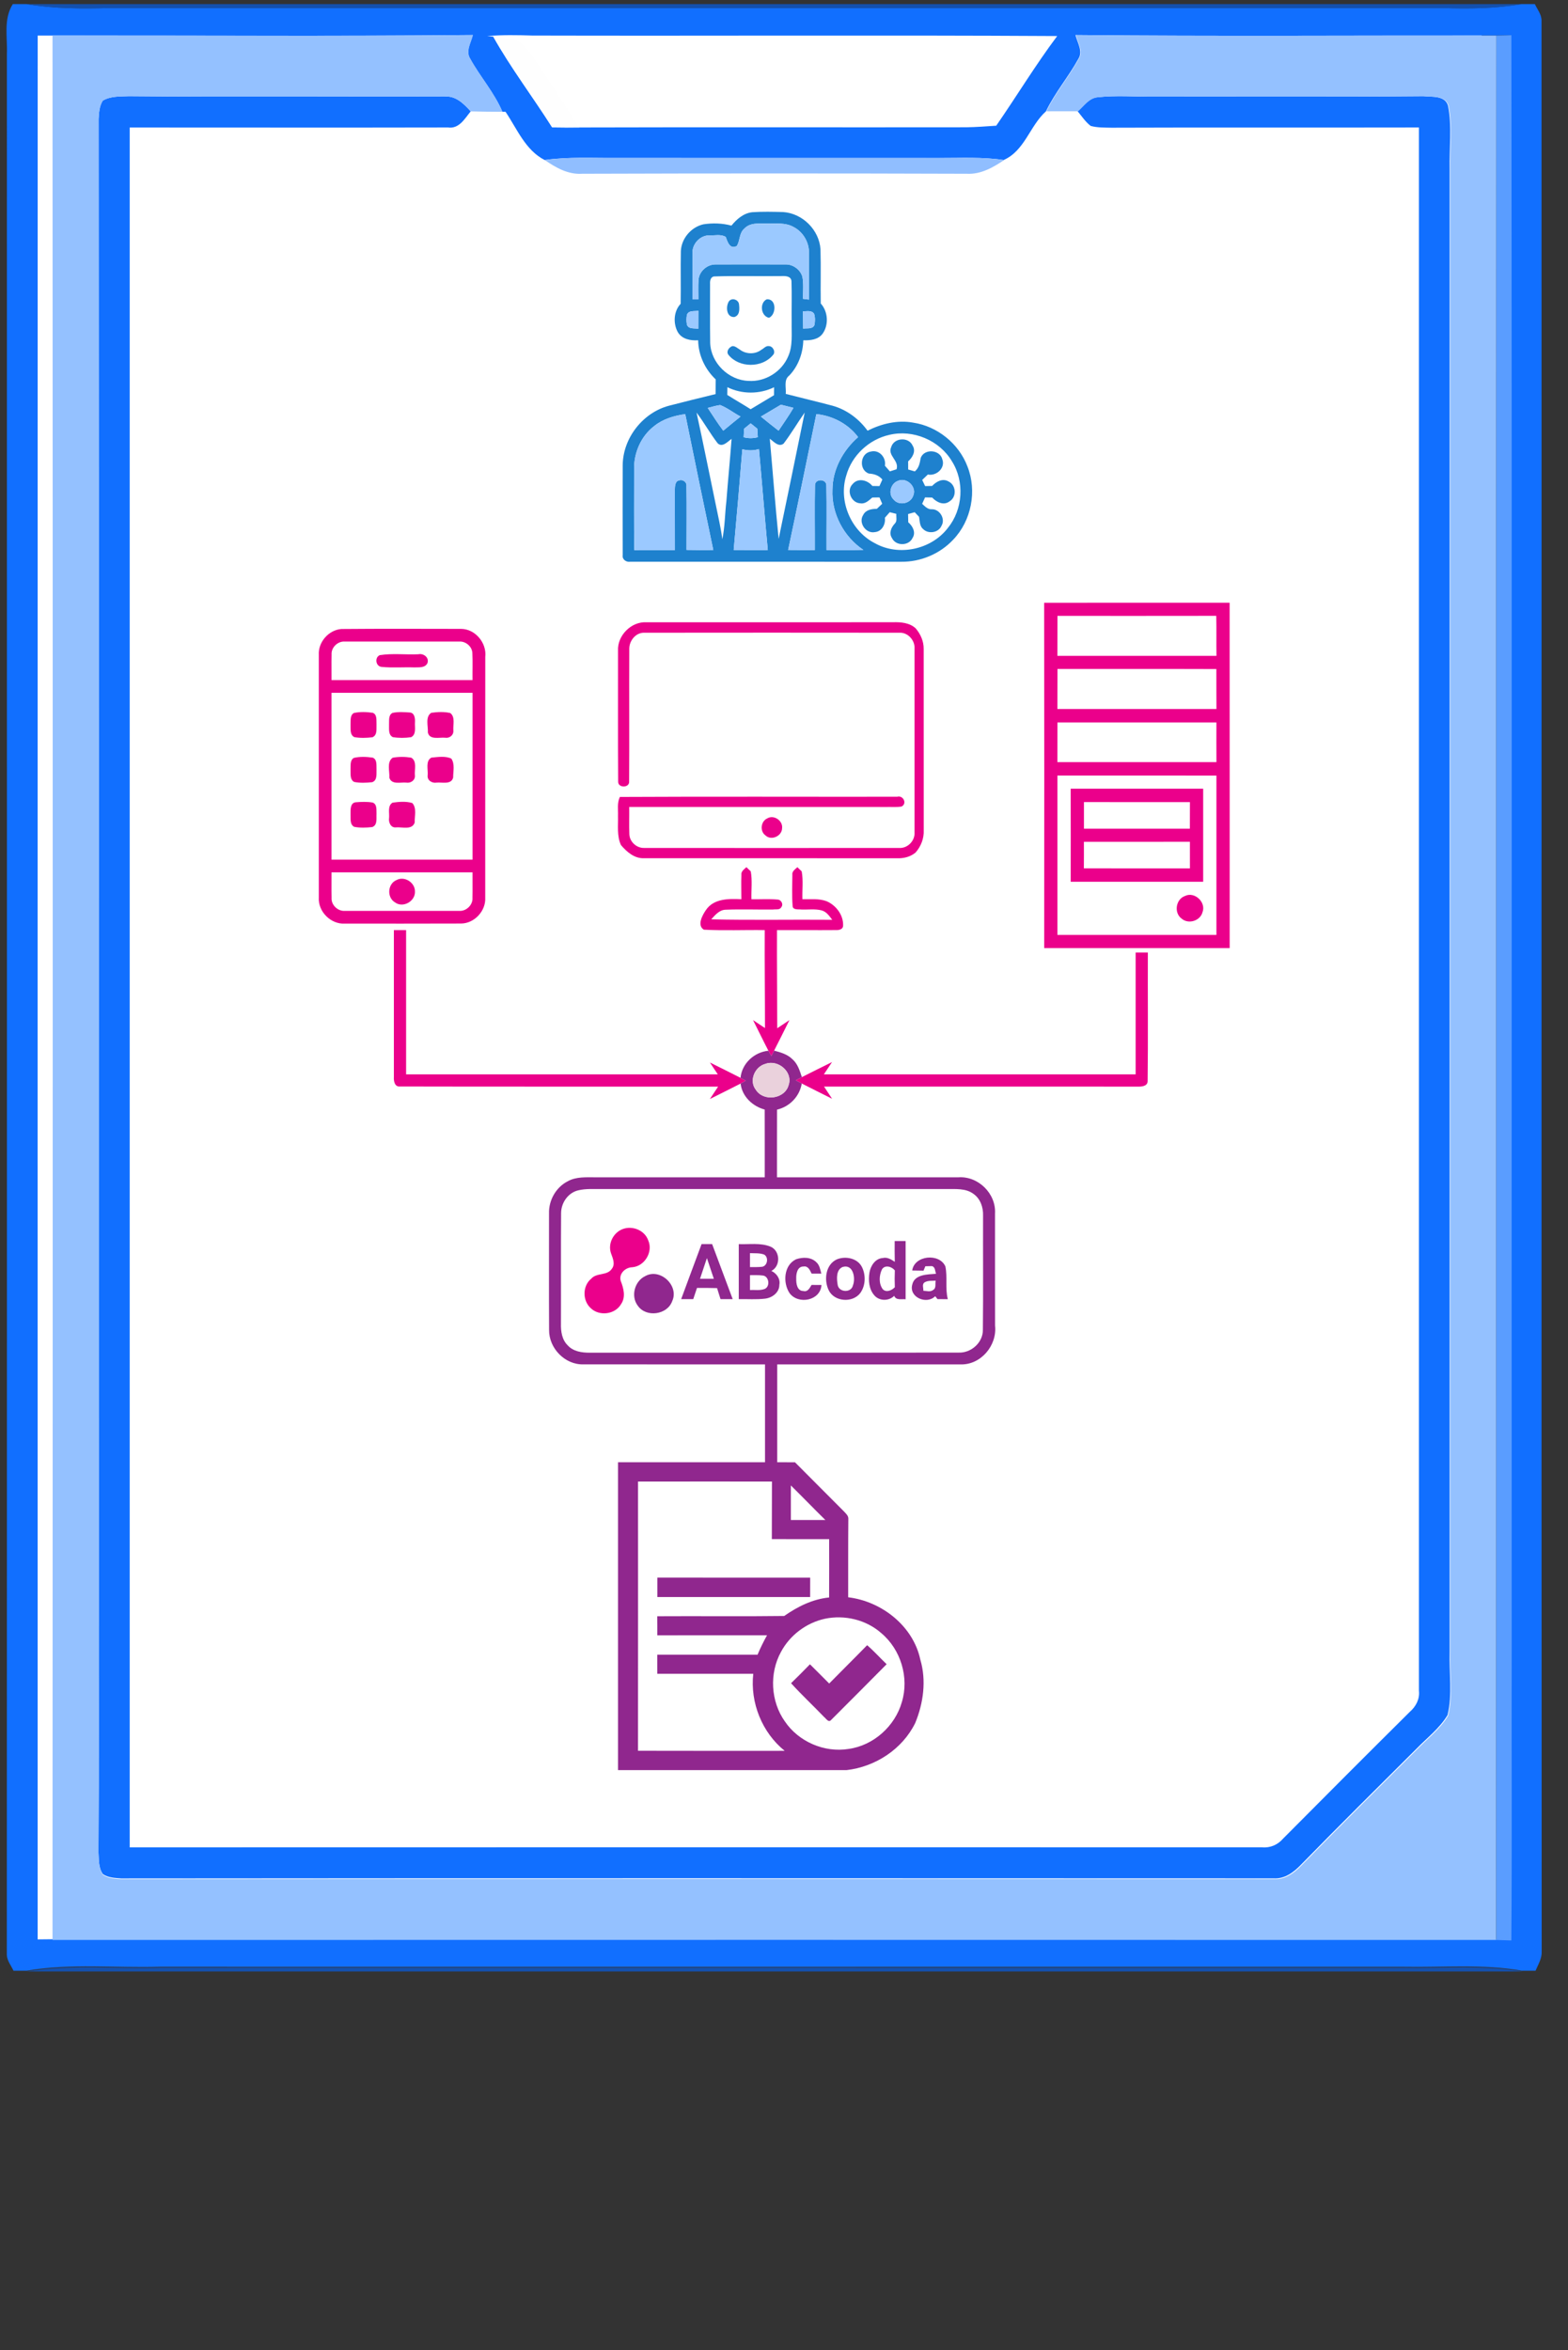 <?xml version="1.0" encoding="UTF-8" standalone="no"?>
<svg
   width="514pt"
   height="770pt"
   viewBox="0 0 514 770"
   version="1.1"
   id="svg382"
   sodipodi:docname="feature1.svg"
   inkscape:version="1.1.2 (0a00cf5339, 2022-02-04)"
   xmlns:inkscape="http://www.inkscape.org/namespaces/inkscape"
   xmlns:sodipodi="http://sodipodi.sourceforge.net/DTD/sodipodi-0.dtd"
   xmlns="http://www.w3.org/2000/svg"
   xmlns:svg="http://www.w3.org/2000/svg">
  <rect x="0" y="0" width="514" height="770" fill="#333333" stroke="none"/>
  <defs
     id="defs386" />
  <sodipodi:namedview
     id="namedview384"
     pagecolor="#ffffff"
     bordercolor="#666666"
     borderopacity="1.0"
     inkscape:pageshadow="2"
     inkscape:pageopacity="0.0"
     inkscape:pagecheckerboard="0"
     inkscape:document-units="pt"
     showgrid="false"
     inkscape:zoom="0.5613234"
     inkscape:cx="-179.04117"
     inkscape:cy="476.55237"
     inkscape:window-width="1920"
     inkscape:window-height="1019"
     inkscape:window-x="0"
     inkscape:window-y="0"
     inkscape:window-maximized="1"
     inkscape:current-layer="svg382" />
  <g
     id="g3307">
    <rect
       style="fill:#ffffff;fill-opacity:1;stroke:#ffffff;stroke-width:0.721;stroke-miterlimit:4;stroke-dasharray:none;stroke-opacity:1"
       id="rect2508"
       width="479.436"
       height="634.641"
       x="5.891"
       y="5.838" />
    <g
       id="#1e81ceff"
       transform="matrix(0.668,0,0,0.668,81.018,65.612)">
      <path
         fill="#1e81ce"
         opacity="1"
         d="m 237.65,12.44 c 2.63,-3.21 5.98,-6.14 10.29,-6.58 5.02,-0.33 10.08,-0.21 15.11,-0.07 9.47,0.62 17.69,8.77 18.3,18.25 0.27,8.87 -0.02,17.74 0.13,26.61 3.6,3.93 4.01,10.46 0.92,14.79 -2.19,2.99 -6.09,3.35 -9.49,3.26 -0.15,6.33 -2.46,12.67 -6.88,17.27 -2.85,2.15 -1.42,5.97 -1.72,9.01 7.64,1.98 15.34,3.78 22.98,5.81 6.93,1.93 12.95,6.45 17.16,12.24 6.87,-3.43 14.71,-5.36 22.39,-3.95 11.86,1.77 22.38,10.28 26.63,21.49 4.77,12.03 1.96,26.6 -7.02,35.94 -6.49,6.93 -15.94,10.92 -25.44,10.81 -44.34,-0.02 -88.68,0 -133.02,-0.01 -1.95,0.31 -4.05,-1.12 -3.7,-3.25 -0.05,-14.71 -0.04,-29.43 0,-44.14 0.13,-13.28 9.86,-25.72 22.68,-29.13 7.62,-1.97 15.26,-3.87 22.92,-5.72 0.01,-2.4 0.03,-4.8 0.04,-7.2 -5.26,-4.96 -8.52,-11.92 -8.61,-19.18 -3.72,0.25 -7.98,-0.54 -10.01,-4.04 -2.35,-4.3 -2.01,-10.23 1.42,-13.87 0.15,-8.61 -0.08,-17.23 0.1,-25.83 0.26,-6.21 5.05,-11.79 11.08,-13.16 4.56,-0.69 9.27,-0.56 13.74,0.65 m 6.3,1.51 c -2.55,2.14 -2,5.86 -3.66,8.47 -3.4,1.85 -4.54,-1.98 -5.45,-4.42 -2.28,-1.46 -5.31,-0.68 -7.89,-0.77 -4.65,-0.15 -8.67,4.23 -8.41,8.82 -0.07,7.52 0.03,15.04 -0.02,22.56 0.72,0 2.17,0 2.9,0 0.01,-3.18 -0.15,-6.36 0.07,-9.54 0.3,-4.23 4.3,-7.73 8.52,-7.59 11.36,-0.04 22.73,-0.04 34.09,0 3.69,-0.15 7.24,2.43 8.35,5.93 0.7,3.59 0.3,7.29 0.3,10.93 0.97,0.15 1.95,0.27 2.94,0.37 -0.02,-7.56 0.04,-15.13 -0.01,-22.69 0.21,-5.34 -2.92,-10.6 -7.71,-12.99 -3.97,-2.19 -8.65,-1.46 -12.99,-1.61 -3.76,0.05 -8.21,-0.57 -11.03,2.53 m -14.83,23.42 c -1.72,0.22 -2.05,2.19 -1.96,3.6 0.03,9.68 -0.08,19.35 0.06,29.03 0.34,9.81 9.08,18.34 18.87,18.6 8.14,0.56 16.26,-4.5 19.4,-12.02 2.34,-5.2 1.61,-11.02 1.71,-16.55 -0.08,-6.78 0.14,-13.57 -0.08,-20.34 -0.26,-2.67 -3.18,-2.54 -5.18,-2.5 -10.94,0.16 -21.9,-0.2 -32.82,0.18 m 43.62,17.11 c 0.06,2.83 0.08,5.65 0.1,8.48 1.84,-0.34 4.53,0.42 5.51,-1.69 0.39,-1.79 0.43,-3.71 -0.1,-5.48 -1.14,-2 -3.64,-1.28 -5.51,-1.31 m -56.89,1.59 c -0.34,1.6 -0.35,3.28 -0.05,4.89 0.76,2.41 3.68,1.68 5.58,2.08 0.03,-2.95 0.04,-5.9 0.03,-8.85 -1.92,0.4 -4.58,-0.34 -5.56,1.88 m 19.81,35.62 c -0.02,0.95 -0.04,2.85 -0.05,3.8 3.79,2.39 7.69,4.6 11.47,7.01 3.81,-2.31 7.64,-4.6 11.47,-6.88 0.01,-1.3 0.02,-2.6 0.04,-3.9 -7.18,3.48 -15.77,3.49 -22.93,-0.03 m -9.63,10.17 c 2.49,3.75 4.88,7.57 7.61,11.16 2.8,-2.34 5.64,-4.62 8.47,-6.92 -3.38,-1.8 -6.42,-4.26 -10,-5.65 -2.07,0.28 -4.07,0.89 -6.08,1.41 m 26.09,4.25 c 2.86,2.34 5.74,4.66 8.67,6.91 2.45,-3.73 5.07,-7.34 7.3,-11.2 -2.06,-0.51 -4.12,-1.03 -6.17,-1.54 -3.27,1.95 -6.53,3.9 -9.8,5.83 m -31.59,-1.96 c 3.3,14.97 6.25,30.02 9.41,45.03 1.12,5.68 2.52,11.32 3.23,17.09 1.31,-6.16 1.25,-12.48 2.01,-18.71 0.76,-10.19 1.8,-20.35 2.54,-30.53 -1.84,1.3 -4.52,4.4 -6.82,2.18 -3.73,-4.83 -6.67,-10.21 -10.37,-15.06 m 42.72,15.22 c -2.48,1.9 -4.91,-1.08 -6.78,-2.41 1.48,16.37 2.7,32.77 4.35,49.13 4.26,-20.65 8.6,-41.29 12.78,-61.96 -3.53,5.03 -6.64,10.35 -10.35,15.24 m -63.47,-8.63 c -6.5,4.95 -10.06,13.15 -9.89,21.26 0.03,13.19 -0.12,26.38 0.09,39.57 6.64,-0.02 13.28,-0.01 19.93,-0.01 -0.03,-9.86 -0.02,-19.72 -0.03,-29.58 0.04,-1.67 0.07,-4.34 2.24,-4.6 1.73,-0.56 3.7,0.91 3.47,2.76 0.15,10.45 0.03,20.91 0.03,31.36 4.38,0.09 8.75,0.08 13.12,0.04 -4.64,-22.2 -9.27,-44.41 -13.76,-66.64 -5.42,0.76 -10.88,2.35 -15.2,5.84 m 79.54,-5.85 c -4.61,22.21 -9.1,44.45 -13.84,66.63 4.37,0.05 8.73,0.05 13.1,0.03 0.05,-10.52 -0.14,-21.05 0.07,-31.57 -0.22,-3.54 5.74,-3.51 5.59,-0.02 0.21,10.53 0.02,21.07 0.07,31.59 6.03,0 12.06,0.06 18.09,-0.05 -9.62,-6.42 -15.71,-17.87 -15.18,-29.49 0.04,-9.98 5.17,-19.37 12.6,-25.83 -4.88,-6.48 -12.47,-10.47 -20.5,-11.29 m -35.45,7.17 c -0.08,1.39 -0.15,2.77 -0.23,4.16 2.3,0.64 4.67,0.61 6.96,-0.01 -0.09,-1.39 -0.18,-2.77 -0.26,-4.16 -1.09,-0.87 -2.17,-1.75 -3.25,-2.63 -1.07,0.88 -2.15,1.76 -3.22,2.64 m 71.27,3.01 c -9.95,2.2 -18.4,10.08 -21.13,19.92 -3.95,12.54 2.28,27.21 13.97,33.19 11.69,6.6 27.69,3.22 35.84,-7.4 7.44,-9.07 8.33,-22.83 2.04,-32.75 -6.1,-10.3 -19.09,-15.75 -30.72,-12.96 M 243,122.15 c -1.34,16.47 -2.74,32.93 -4.24,49.38 5.58,0.05 11.15,0.04 16.73,0.02 -1.53,-16.49 -2.83,-33 -4.33,-49.5 -2.68,0.83 -5.47,0.78 -8.16,0.1 z"
         id="path283" />
      <path
         fill="#1e81ce"
         opacity="1"
         d="m 237.17,72.05 c 1.57,-1.38 3.22,0.43 4.57,1.18 3.04,2.36 7.56,2.46 10.62,0.09 1.19,-0.59 2.12,-1.97 3.59,-1.78 2.02,-0.06 3.6,2.89 2.08,4.39 -5.33,6.42 -16.56,6.4 -21.82,-0.08 -1.08,-1.23 -0.22,-3.03 0.96,-3.8 z"
         id="path285" />
      <path
         fill="#1e81ce"
         opacity="1"
         d="m 316.06,121.05 c 1.37,-4.63 8.53,-5.12 10.5,-0.71 1.76,2.77 -0.07,5.85 -2.2,7.74 0,1.32 0.01,2.65 0.02,3.98 1.09,0.31 2.17,0.63 3.26,0.94 2.08,-1.67 2.45,-4.19 2.91,-6.65 1.76,-4.62 9.4,-4.1 10.59,0.72 1.59,4.31 -2.93,8.31 -7.11,7.46 -0.93,0.88 -1.86,1.77 -2.77,2.66 0.48,1 0.96,2 1.44,3.01 0.86,-0.02 2.58,-0.05 3.44,-0.07 2,-2.12 5.09,-3.88 7.96,-2.24 3.84,1.75 4.24,7.62 0.59,9.8 -2.86,2.19 -6.39,0.43 -8.52,-1.86 -0.87,-0.02 -2.63,-0.06 -3.5,-0.08 -0.48,1.05 -0.95,2.11 -1.43,3.16 1.38,1.22 2.71,2.8 4.75,2.66 3.94,-0.09 6.8,4.78 4.72,8.16 -1.46,3.37 -6.45,4.13 -8.98,1.55 -1.81,-1.45 -1.6,-3.96 -2.01,-6.01 -0.72,-0.75 -1.43,-1.5 -2.14,-2.25 -1.09,0.28 -2.16,0.59 -3.24,0.89 0.01,1.34 0.04,2.69 0.08,4.04 2.16,1.84 3.87,4.98 2.11,7.7 -1.86,4.03 -8.27,4.03 -10.13,-0.01 -1.56,-2.37 -0.35,-5.15 1.39,-7 1.33,-1.26 0.64,-3.21 0.78,-4.82 -1.09,-0.26 -2.17,-0.53 -3.24,-0.81 -0.8,0.9 -1.59,1.81 -2.38,2.72 0.43,3.18 -1.46,6.75 -4.89,7.04 -4.45,0.92 -8.27,-4.65 -5.73,-8.43 1.23,-2.49 4.15,-2.99 6.65,-2.96 0.88,-0.84 1.77,-1.67 2.66,-2.5 -0.46,-1.04 -0.91,-2.08 -1.35,-3.12 -0.87,0.01 -2.63,0.04 -3.51,0.06 -1.67,1.38 -3.42,3.23 -5.81,2.83 -4.51,-0.13 -7.1,-6.26 -3.82,-9.47 2.66,-3.17 7.33,-1.91 9.66,0.96 0.87,0.01 2.6,0.04 3.47,0.06 0.47,-1.08 0.94,-2.15 1.43,-3.21 -1.68,-2.04 -4.03,-2.77 -6.57,-2.92 -5.1,-1.72 -4.4,-9.98 0.91,-10.79 4.14,-1.09 7.64,2.95 6.91,6.94 0.8,0.93 1.61,1.85 2.44,2.77 1.08,-0.34 2.17,-0.68 3.27,-1.03 1.42,-4.33 -4.56,-6.67 -2.61,-10.91 m 3.36,16.57 c -3.61,1.26 -5.04,6.36 -2.23,9.12 2.64,3.32 8.4,2.11 9.68,-1.87 1.87,-4.29 -3.2,-9.13 -7.45,-7.25 z"
         id="path287" />
    </g>
    <g
       id="#9bc9ffff"
       transform="matrix(0.668,0,0,0.668,81.018,65.612)">
      <path
         fill="#9bc9ff"
         opacity="1"
         d="m 243.95,13.95 c 2.82,-3.1 7.27,-2.48 11.03,-2.53 4.34,0.15 9.02,-0.58 12.99,1.61 4.79,2.39 7.92,7.65 7.71,12.99 0.05,7.56 -0.01,15.13 0.01,22.69 -0.99,-0.1 -1.97,-0.22 -2.94,-0.37 0,-3.64 0.4,-7.34 -0.3,-10.93 -1.11,-3.5 -4.66,-6.08 -8.35,-5.93 -11.36,-0.04 -22.73,-0.04 -34.09,0 -4.22,-0.14 -8.22,3.36 -8.52,7.59 -0.22,3.18 -0.06,6.36 -0.07,9.54 -0.73,0 -2.18,0 -2.9,0 0.05,-7.52 -0.05,-15.04 0.02,-22.56 -0.26,-4.59 3.76,-8.97 8.41,-8.82 2.58,0.09 5.61,-0.69 7.89,0.77 0.91,2.44 2.05,6.27 5.45,4.42 1.66,-2.61 1.11,-6.33 3.66,-8.47 z"
         id="path290" />
      <path
         fill="#9bc9ff"
         opacity="1"
         d="m 215.85,56.07 c 0.98,-2.22 3.64,-1.48 5.56,-1.88 0.01,2.95 0,5.9 -0.03,8.85 -1.9,-0.4 -4.82,0.33 -5.58,-2.08 -0.3,-1.61 -0.29,-3.29 0.05,-4.89 z"
         id="path292" />
      <path
         fill="#9bc9ff"
         opacity="1"
         d="m 226.03,101.86 c 2.01,-0.52 4.01,-1.13 6.08,-1.41 3.58,1.39 6.62,3.85 10,5.65 -2.83,2.3 -5.67,4.58 -8.47,6.92 -2.73,-3.59 -5.12,-7.41 -7.61,-11.16 z"
         id="path294" />
      <path
         fill="#9bc9ff"
         opacity="1"
         d="m 252.12,106.11 c 3.27,-1.93 6.53,-3.88 9.8,-5.83 2.05,0.51 4.11,1.03 6.17,1.54 -2.23,3.86 -4.85,7.47 -7.3,11.2 -2.93,-2.25 -5.81,-4.57 -8.67,-6.91 z"
         id="path296" />
      <path
         fill="#9bc9ff"
         opacity="1"
         d="m 199.78,110.74 c 4.32,-3.49 9.78,-5.08 15.2,-5.84 4.49,22.23 9.12,44.44 13.76,66.64 -4.37,0.04 -8.74,0.05 -13.12,-0.04 0,-10.45 0.12,-20.91 -0.03,-31.36 0.23,-1.85 -1.74,-3.32 -3.47,-2.76 -2.17,0.26 -2.2,2.93 -2.24,4.6 0.01,9.86 0,19.72 0.03,29.58 -6.65,0 -13.29,-0.01 -19.93,0.01 -0.21,-13.19 -0.06,-26.38 -0.09,-39.57 -0.17,-8.11 3.39,-16.31 9.89,-21.26 z"
         id="path298" />
      <path
         fill="#9bc9ff"
         opacity="1"
         d="m 279.32,104.89 c 8.03,0.82 15.62,4.81 20.5,11.29 -7.43,6.46 -12.56,15.85 -12.6,25.83 -0.53,11.62 5.56,23.07 15.18,29.49 -6.03,0.11 -12.06,0.05 -18.09,0.05 -0.05,-10.52 0.14,-21.06 -0.07,-31.59 0.15,-3.49 -5.81,-3.52 -5.59,0.02 -0.21,10.52 -0.02,21.05 -0.07,31.57 -4.37,0.02 -8.73,0.02 -13.1,-0.03 4.74,-22.18 9.23,-44.42 13.84,-66.63 z"
         id="path300" />
      <path
         fill="#9bc9ff"
         opacity="1"
         d="m 243.87,112.06 c 1.07,-0.88 2.15,-1.76 3.22,-2.64 1.08,0.88 2.16,1.76 3.25,2.63 0.08,1.39 0.17,2.77 0.26,4.16 -2.29,0.62 -4.66,0.65 -6.96,0.01 0.08,-1.39 0.15,-2.77 0.23,-4.16 z"
         id="path302" />
      <path
         fill="#9bc9ff"
         opacity="1"
         d="m 243,122.15 c 2.69,0.68 5.48,0.73 8.16,-0.1 1.5,16.5 2.8,33.01 4.33,49.5 -5.58,0.02 -11.15,0.03 -16.73,-0.02 1.5,-16.45 2.9,-32.91 4.24,-49.38 z"
         id="path304" />
      <path
         fill="#9bc9ff"
         opacity="1"
         d="m 319.42,137.62 c 4.25,-1.88 9.32,2.96 7.45,7.25 -1.28,3.98 -7.04,5.19 -9.68,1.87 -2.81,-2.76 -1.38,-7.86 2.23,-9.12 z"
         id="path306" />
    </g>
    <g
       id="#1e82cfff"
       transform="matrix(0.668,0,0,0.668,81.018,65.612)">
      <path
         fill="#1e82cf"
         opacity="1"
         d="m 236.44,49.54 c 1.41,-1.84 4.51,-0.87 4.91,1.31 0.28,2.32 0.55,5.6 -2.29,6.43 -3.99,0.18 -4.27,-5.28 -2.62,-7.74 z"
         id="path309" />
      <path
         fill="#1e82cf"
         opacity="1"
         d="m 256.08,57.66 c -4.04,-0.87 -4.72,-7.26 -1.17,-9.05 4.92,-0.53 4.89,7.41 1.17,9.05 z"
         id="path311" />
    </g>
    <g
       id="#9ccaffff"
       transform="matrix(0.668,0,0,0.668,81.018,65.612)">
      <path
         fill="#9ccaff"
         opacity="1"
         d="m 272.74,54.48 c 1.87,0.03 4.37,-0.69 5.51,1.31 0.53,1.77 0.49,3.69 0.1,5.48 -0.98,2.11 -3.67,1.35 -5.51,1.69 -0.02,-2.83 -0.04,-5.65 -0.1,-8.48 z"
         id="path314" />
    </g>
    <g
       id="#eb008bff"
       transform="matrix(0.668,0,0,0.668,81.018,65.612)">
      <path
         fill="#eb008b"
         opacity="1"
         d="m 391.11,197.43 c 30.34,-0.03 60.68,0.01 91.02,-0.02 0.05,56.46 0,112.92 0.02,169.38 -30.34,-0.01 -60.68,0.01 -91.02,0 0.03,-56.46 0.07,-112.91 -0.02,-169.36 m 6.53,6.43 c -0.03,6.54 0.01,13.07 -0.03,19.61 26.02,0.01 52.04,0.02 78.06,0 -0.1,-6.55 0.06,-13.09 -0.1,-19.63 -25.98,0.07 -51.96,0.01 -77.93,0.02 m 0.01,26.03 c -0.05,6.55 0,13.09 -0.04,19.64 26.02,0.01 52.04,0.01 78.05,0 -0.06,-6.53 0,-13.06 -0.04,-19.59 -25.99,-0.1 -51.98,0.01 -77.97,-0.05 m -0.02,26.24 c -0.01,6.49 0.01,12.98 -0.02,19.46 26.02,0 52.03,0.01 78.05,0 -0.04,-6.48 -0.03,-12.97 -0.01,-19.45 -26.01,-0.01 -52.02,0 -78.02,-0.01 m -0.01,26.05 c 0.01,26.05 0.02,52.1 0,78.16 26.01,-0.02 52.02,-0.02 78.03,0 -0.02,-26.05 -0.03,-52.1 0,-78.15 -26.01,-0.02 -52.02,0 -78.03,-0.01 z"
         id="path317" />
      <path
         fill="#eb008b"
         opacity="1"
         d="m 182,220.98 c -0.42,-7.44 6.47,-14.43 13.96,-13.98 40.32,-0.01 80.65,0.03 120.98,-0.02 3.85,-0.12 8.11,0.24 11.09,2.97 2.4,2.77 4.01,6.35 3.96,10.07 0.03,29.66 -0.01,59.32 0.02,88.98 0.19,3.99 -1.36,7.95 -3.98,10.92 -2.49,2.12 -5.82,2.95 -9.04,2.82 -41.35,-0.03 -82.71,0.02 -124.06,-0.02 -4.81,0.28 -8.59,-3.03 -11.5,-6.45 -2.06,-4.5 -1.31,-9.52 -1.44,-14.3 0.12,-3.11 -0.52,-6.41 0.93,-9.3 45.36,-0.24 90.72,-0.04 136.08,-0.1 2.93,-0.84 5.03,3.34 2.14,4.81 -2.37,0.39 -4.78,0.17 -7.16,0.22 -42.16,-0.03 -84.33,0 -126.49,-0.02 0.07,4.45 -0.11,8.9 0.06,13.35 0.12,3.78 3.63,6.94 7.4,6.76 41.68,0.04 83.36,0.03 125.04,0 4.15,0.25 7.81,-3.55 7.51,-7.68 0.01,-30.03 0,-60.05 0,-90.08 0.28,-4.07 -3.27,-8.05 -7.44,-7.8 -41.7,-0.05 -83.41,-0.05 -125.12,0 -4.15,-0.19 -7.4,3.84 -7.42,7.77 -0.1,21.71 0.07,43.43 -0.07,65.14 0.28,3.32 -5.59,3.34 -5.39,0.02 -0.14,-21.35 -0.02,-42.72 -0.06,-64.08 z"
         id="path319" />
      <path
         fill="#eb008b"
         opacity="1"
         d="m 46.24,210.3 c 19.57,-0.18 39.16,-0.08 58.73,-0.06 6.98,0.02 12.67,6.9 11.88,13.75 -0.04,39.35 0.01,78.71 -0.02,118.06 0.38,6.5 -5.29,12.65 -11.81,12.71 -19.02,0.09 -38.05,0.02 -57.08,0.04 -6.87,0.41 -13.21,-5.9 -12.77,-12.78 -0.01,-39.69 -0.01,-79.38 0,-119.06 -0.37,-6.25 4.85,-12.2 11.07,-12.66 m -4.81,12.58 c -0.1,4.16 0.01,8.31 -0.03,12.47 23.07,-0.01 46.13,-0.01 69.2,0 -0.07,-4.47 0.14,-8.94 -0.09,-13.4 -0.21,-3.17 -3.36,-5.74 -6.49,-5.49 -18.69,-0.02 -37.38,-0.02 -56.07,0 -3.49,-0.27 -6.79,2.91 -6.52,6.42 m -0.04,100.54 c 23.07,0 46.15,-0.01 69.22,0 -0.03,-27.28 -0.03,-54.56 0,-81.83 -23.07,0.01 -46.15,0 -69.22,0 0.03,27.27 0.03,54.55 0,81.83 m 0.04,18.71 c -0.26,3.53 3.08,6.72 6.59,6.42 18.66,0.02 37.34,0.02 56.01,0 3.5,0.28 6.82,-2.93 6.54,-6.46 0.1,-4.15 -0.01,-8.29 0.03,-12.43 -23.07,0.01 -46.13,0.01 -69.2,0 0.04,4.15 -0.07,8.31 0.03,12.47 z"
         id="path321" />
      <path
         fill="#eb008b"
         opacity="1"
         d="m 65.09,223.12 c 6.17,-0.97 12.63,-0.15 18.92,-0.43 2.57,-0.57 5.47,1.63 4.44,4.4 -1.21,2.42 -4.26,1.95 -6.5,2.05 -5.32,-0.18 -10.67,0.29 -15.96,-0.25 -2.9,-0.21 -3.57,-4.64 -0.9,-5.77 z"
         id="path323" />
      <path
         fill="#eb008b"
         opacity="1"
         d="m 52.38,251.5 c 3,-0.67 6.22,-0.53 9.27,-0.1 2.21,0.89 1.71,3.66 1.83,5.58 -0.13,2.2 0.55,5.32 -1.99,6.41 -2.94,0.37 -6,0.46 -8.92,-0.07 -2.31,-1.19 -1.72,-4.21 -1.83,-6.35 0.09,-1.84 -0.28,-4.44 1.64,-5.47 z"
         id="path325" />
      <path
         fill="#eb008b"
         opacity="1"
         d="m 71.32,251.45 c 2.8,-0.6 5.73,-0.4 8.57,-0.19 2.28,0.2 2.58,2.93 2.46,4.75 -0.18,2.44 0.81,5.93 -1.86,7.34 -2.96,0.45 -6.06,0.47 -9.01,-0.02 -2.36,-1.19 -1.75,-4.2 -1.85,-6.36 0.1,-1.9 -0.34,-4.46 1.69,-5.52 z"
         id="path327" />
      <path
         fill="#eb008b"
         opacity="1"
         d="m 90.35,251.4 c 3.05,-0.42 6.3,-0.59 9.31,0.11 2.57,1.92 1.31,5.78 1.53,8.55 0.22,2.31 -1.92,3.96 -4.11,3.56 -2.78,-0.25 -7.55,1.21 -8.4,-2.56 0.19,-3.11 -1.4,-7.67 1.67,-9.66 z"
         id="path329" />
      <path
         fill="#eb008b"
         opacity="1"
         d="m 52.37,273.52 c 2.99,-0.72 6.22,-0.56 9.25,-0.12 2.25,0.91 1.75,3.69 1.86,5.64 -0.12,2.2 0.55,5.4 -2.09,6.39 -2.93,0.33 -5.99,0.46 -8.9,-0.12 -2.22,-1.23 -1.64,-4.19 -1.75,-6.3 0.08,-1.86 -0.29,-4.43 1.63,-5.49 z"
         id="path331" />
      <path
         fill="#eb008b"
         opacity="1"
         d="m 71.38,273.45 c 2.98,-0.57 6.14,-0.53 9.14,-0.04 2.95,1.72 1.51,5.84 1.79,8.66 0.29,2.39 -2.07,3.98 -4.26,3.57 -2.75,-0.26 -7.15,1.16 -8.26,-2.37 0.21,-3.18 -1.41,-7.64 1.59,-9.82 z"
         id="path333" />
      <path
         fill="#eb008b"
         opacity="1"
         d="m 90.4,273.39 c 3.19,-0.3 6.82,-0.91 9.79,0.48 1.83,2.67 0.89,6.23 0.9,9.27 -0.88,3.66 -5.42,2.24 -8.13,2.51 -2.23,0.4 -4.74,-1.13 -4.37,-3.63 0.27,-2.81 -1.18,-6.97 1.81,-8.63 z"
         id="path335" />
      <path
         fill="#eb008b"
         opacity="1"
         d="m 404.13,288.63 c 21.68,-0.01 43.35,-0.01 65.02,0 0,15.21 0,30.43 0,45.64 -21.67,0.01 -43.34,0 -65.01,0.01 0.02,-15.22 0.04,-30.44 -0.01,-45.65 m 6.51,6.56 c -0.02,4.35 -0.02,8.7 0,13.05 17.32,-0.01 34.65,-0.01 51.98,0.01 0.02,-4.35 0.01,-8.69 0.03,-13.03 -17.34,-0.03 -34.67,0.02 -52.01,-0.03 m -0.02,19.49 c 0.01,4.33 0.02,8.67 -0.02,13.01 17.35,0.05 34.7,0.01 52.05,0.02 -0.02,-4.35 -0.02,-8.69 -0.01,-13.04 -17.34,0.01 -34.68,0.01 -52.02,0.01 z"
         id="path337" />
      <path
         fill="#eb008b"
         opacity="1"
         d="m 53.23,295.29 c 2.78,-0.23 5.64,-0.34 8.4,0.14 2.23,0.9 1.74,3.67 1.85,5.61 -0.14,2.21 0.56,5.4 -2.07,6.4 -2.93,0.34 -5.98,0.46 -8.89,-0.11 -2.26,-1.18 -1.66,-4.22 -1.78,-6.33 0,-2.02 -0.2,-5.38 2.49,-5.71 z"
         id="path339" />
      <path
         fill="#eb008b"
         opacity="1"
         d="m 71.36,295.47 c 3.15,-0.43 6.61,-0.74 9.69,0.2 2.3,2.55 1.03,6.45 1.17,9.58 -1.31,3.83 -6.25,2.06 -9.27,2.36 -2.51,0.25 -3.66,-2.56 -3.3,-4.66 0.23,-2.48 -0.86,-5.92 1.71,-7.48 z"
         id="path341" />
      <path
         fill="#eb008b"
         opacity="1"
         d="m 255.25,303.19 c 3.2,-1.95 7.72,1.13 7.26,4.8 -0.04,3.86 -5.3,6.3 -8.16,3.55 -2.86,-2.05 -2.31,-6.94 0.9,-8.35 z"
         id="path343" />
      <path
         fill="#eb008b"
         opacity="1"
         d="m 242.54,330.95 c -0.27,-1.8 1.36,-2.75 2.45,-3.83 0.54,0.51 1.61,1.53 2.14,2.04 0.84,4.5 0.19,9.14 0.35,13.7 4.23,0.06 8.48,-0.24 12.7,0.14 1.86,-0.03 3.17,2.35 1.9,3.79 -0.74,1.45 -2.74,0.87 -4.04,1.11 -7.73,0.09 -15.47,-0.23 -23.19,0.09 -3.13,0.04 -5.2,2.61 -7.11,4.72 19.78,0.46 39.59,0.05 59.38,0.22 -1.43,-1.85 -2.86,-4.03 -5.28,-4.63 -3.21,-0.81 -6.56,-0.28 -9.83,-0.41 -1.45,-0.19 -4.33,0.38 -4.34,-1.84 -0.38,-5.02 -0.18,-10.08 -0.12,-15.11 -0.28,-1.8 1.36,-2.75 2.45,-3.81 0.54,0.51 1.6,1.53 2.13,2.04 0.84,4.49 0.19,9.12 0.36,13.67 3.93,0.08 8.04,-0.43 11.81,0.96 4.74,2 8.47,6.96 8.14,12.22 -0.14,1.62 -2.08,2.01 -3.39,1.96 -9.68,0.08 -19.37,-0.02 -29.05,0.02 -0.08,16.04 0.12,32.08 0.13,48.12 1.99,-1.33 3.99,-2.66 5.99,-3.99 -2.51,4.99 -4.96,10 -7.52,14.97 -0.45,0.87 -0.91,1.76 -1.36,2.64 -0.36,-0.64 -1.08,-1.94 -1.44,-2.58 -2.58,-4.97 -5,-10.02 -7.53,-15.01 1.95,1.29 3.9,2.59 5.85,3.88 0,-16.01 -0.21,-32.02 -0.12,-48.03 -9.96,-0.16 -19.95,0.32 -29.89,-0.22 -3.45,-2.12 -0.74,-7.07 1.02,-9.62 3.85,-5.73 11.26,-5.6 17.39,-5.32 0.02,-3.96 -0.16,-7.93 0.02,-11.89 z"
         id="path345" />
      <path
         fill="#eb008b"
         opacity="1"
         d="m 73.3,333.44 c 3.87,-2.11 9.05,1.16 9.04,5.5 0.31,4.86 -5.85,8.4 -9.81,5.43 -4.07,-2.42 -3.61,-9.12 0.77,-10.93 z"
         id="path347" />
      <path
         fill="#eb008b"
         opacity="1"
         d="m 460.25,341.24 c 4.69,-2.3 10.43,3.1 8.58,7.93 -1.09,4.28 -6.9,6.09 -10.24,3.2 -3.91,-2.81 -2.9,-9.58 1.66,-11.13 z"
         id="path349" />
      <path
         fill="#eb008b"
         opacity="1"
         d="m 72,358 c 2,0 4,0 6,0 0,23.58 0,47.17 0,70.75 50.99,-0.01 101.97,0.01 152.96,-0.01 -1.29,-1.94 -2.59,-3.87 -3.87,-5.81 5.01,2.5 10.03,4.96 15.02,7.51 0.64,0.36 1.94,1.07 2.58,1.42 -0.63,0.35 -1.9,1.05 -2.54,1.41 -4.99,2.58 -10.06,5.02 -15.07,7.56 1.34,-2.03 2.69,-4.05 4.04,-6.08 -52.05,-0.05 -104.11,0.07 -156.15,-0.06 -2.57,0.26 -3.11,-2.67 -2.97,-4.6 0,-24.03 0,-48.06 0,-72.09 z"
         id="path351" />
      <path
         fill="#eb008b"
         opacity="1"
         d="m 436,369 c 2,0 3.99,0 6,0 -0.08,21.01 0.15,42.03 -0.11,63.03 0.02,2.53 -2.9,2.78 -4.78,2.72 -51.34,-0.02 -102.68,0.01 -154.02,-0.01 1.31,1.99 2.63,3.98 3.95,5.97 -4.95,-2.51 -9.95,-4.92 -14.87,-7.48 -1,-0.54 -2.01,-1.07 -3,-1.6 0.76,-0.38 2.28,-1.15 3.04,-1.54 4.93,-2.47 9.86,-4.95 14.81,-7.38 -1.34,2.01 -2.68,4.02 -4.02,6.04 51,0.01 102,-0.01 153,0 0,-19.91 0,-39.83 0,-59.75 z"
         id="path353" />
      <path
         fill="#eb008b"
         opacity="1"
         d="m 184.39,504.59 c 4.78,-1.74 10.68,0.65 12.41,5.54 2.53,5.59 -1.69,12.73 -7.8,13.22 -3.39,0.06 -6.74,3.17 -5.67,6.73 1.4,3.57 2.55,7.87 0.18,11.32 -2.92,5.15 -10.72,6.09 -14.91,2.01 -4.12,-3.73 -4.08,-10.95 0.29,-14.48 2.68,-3.03 7.81,-1.32 10.08,-4.83 1.77,-2.28 0.48,-5.12 -0.37,-7.47 -1.75,-4.76 1.1,-10.36 5.79,-12.04 z"
         id="path355" />
    </g>
    <g
       id="#90278eff"
       transform="matrix(0.668,0,0,0.668,81.018,65.612)">
      <path
         fill="#90278e"
         opacity="1"
         d="m 257.24,419.74 c 0.45,-0.88 0.91,-1.77 1.36,-2.64 3.23,0.85 6.61,1.82 9.03,4.27 2.56,2.24 3.55,5.6 4.58,8.72 -0.76,0.39 -2.28,1.16 -3.04,1.54 0.99,0.53 2,1.06 3,1.6 -1.07,6.33 -5.92,11.36 -12.15,12.82 -0.04,11.07 -0.01,22.13 -0.02,33.2 29.67,0 59.33,0.02 89,-0.01 9.74,-0.7 18.58,7.99 18,17.75 0.02,18.34 -0.03,36.67 0.02,55 1.08,9.73 -7.01,19.36 -16.99,19.01 -29.97,0.01 -59.94,-0.01 -89.91,0 0,16 0.01,32 0,47.99 2.91,0 5.81,0.01 8.72,0.03 8.05,8.01 15.99,16.12 24.05,24.12 0.96,1.07 2.28,2.14 2.12,3.76 -0.11,12.78 -0.05,25.56 -0.07,38.33 16.39,1.95 31.9,14.07 35.4,30.57 3.04,10.27 1.52,21.35 -2.51,31.12 -6.33,12.85 -19.58,21.47 -33.71,23.08 H 182 c 0,-50.33 0,-100.67 0,-151 24.04,0 48.08,0 72.13,0 0,-16 0,-32 0,-48 -29.72,-0.01 -59.44,0.02 -89.16,-0.01 -9.05,0.23 -16.93,-7.95 -16.8,-16.92 -0.1,-19.04 -0.03,-38.09 -0.03,-57.14 -0.19,-6.42 3.39,-12.78 9.13,-15.72 4.19,-2.37 9.15,-1.96 13.77,-1.97 27.65,0.03 55.3,0 82.96,0.01 -0.01,-11.08 0.02,-22.16 -0.02,-33.24 -5.97,-1.61 -11.09,-6.41 -11.83,-12.74 0.64,-0.36 1.91,-1.06 2.54,-1.41 -0.64,-0.35 -1.94,-1.06 -2.58,-1.42 0.69,-7.07 6.71,-12.6 13.69,-13.28 0.36,0.64 1.08,1.94 1.44,2.58 m -2.85,3.84 c -5.31,1.35 -8.27,8.31 -4.74,12.77 3.82,5.95 14.28,4.51 16.09,-2.44 2.13,-6.47 -5.26,-12.55 -11.35,-10.33 m -91.91,62.05 c -5.05,1.17 -8.45,6.2 -8.42,11.26 -0.15,18.04 0,36.09 -0.07,54.14 -0.1,3.78 0.49,7.9 3.34,10.66 2.68,2.97 6.87,3.59 10.68,3.57 60.33,-0.05 120.66,0.05 180.99,-0.05 6.2,0.33 12.14,-4.88 12.04,-11.2 0.21,-18.67 0.03,-37.35 0.09,-56.02 0.13,-3.98 -1.3,-8.21 -4.65,-10.58 -3.85,-2.91 -8.92,-2.36 -13.45,-2.42 -56.32,0.02 -112.63,0.01 -168.95,0.01 -3.87,0.04 -7.81,-0.28 -11.6,0.63 m 29.33,142.84 c 0.01,44.02 0.03,88.03 -0.01,132.05 23.99,0.08 47.99,0.02 71.98,0.03 -11.11,-8.96 -16.99,-23.62 -15.42,-37.78 -15.69,0 -31.39,-0.01 -47.09,0 0.02,-3.13 0.02,-6.25 -0.01,-9.36 16.4,-0.02 32.8,-0.02 49.2,0 1.36,-3.27 2.94,-6.44 4.65,-9.54 -17.94,0.01 -35.88,0 -53.83,0.01 0.01,-3.12 0.01,-6.24 -0.04,-9.35 20.77,-0.13 41.55,0.14 62.31,-0.13 6.56,-4.59 13.94,-8.28 22.03,-9.07 0.07,-9.54 0.02,-19.08 0.02,-28.62 -9.38,0.01 -18.75,0.03 -28.13,-0.02 0.08,-9.41 -0.02,-18.82 0.06,-28.23 -21.91,0 -43.82,-0.04 -65.72,0.01 m 75,1.91 c 0,5.65 0.01,11.3 0,16.95 5.65,0.02 11.29,0.02 16.94,0.01 -5.7,-5.6 -11.24,-11.36 -16.94,-16.96 m 16.68,65.39 c -9.05,1.98 -17.13,8.02 -21.5,16.21 -5.83,10.52 -5.1,24.31 1.87,34.13 6.75,9.97 19.38,15.44 31.28,13.51 12.24,-1.68 22.8,-11.18 26.15,-23.02 3.64,-11.96 -0.52,-25.76 -10.1,-33.78 -7.44,-6.59 -18.02,-9.09 -27.7,-7.05 z"
         id="path358" />
      <path
         fill="#90278e"
         opacity="1"
         d="m 317.76,510.5 c 1.78,0 3.57,0 5.36,0 0.01,9.52 0,19.04 0,28.57 -1.96,-0.25 -4.68,0.67 -5.6,-1.71 -2.57,2.67 -7.3,2.62 -9.72,-0.2 -2.71,-3.04 -3.02,-7.45 -2.4,-11.29 0.58,-3.31 2.9,-6.84 6.55,-7.05 2.19,-0.54 4.13,0.72 5.86,1.88 -0.09,-3.4 -0.06,-6.8 -0.05,-10.2 m -6.22,13.85 c -1.44,2.96 -1.67,7 0.36,9.76 1.77,1.82 4.42,0.58 5.93,-0.94 -0.11,-2.76 -0.11,-5.52 0.01,-8.27 -1.48,-1.87 -4.78,-2.88 -6.3,-0.55 z"
         id="path360" />
      <path
         fill="#90278e"
         opacity="1"
         d="m 223,512 c 1.72,-0.01 3.45,-0.01 5.18,0 3.39,8.99 6.74,17.99 10.09,27 -1.99,-0.01 -3.98,-0.01 -5.97,-0.01 -0.58,-1.8 -1.14,-3.61 -1.7,-5.41 -3.28,-0.1 -6.56,-0.1 -9.85,-0.08 -0.61,1.83 -1.23,3.66 -1.84,5.5 -1.98,0 -3.96,-0.01 -5.93,0 3.31,-9.01 6.68,-18 10.02,-27 m 2.62,6.86 c -1.12,3.38 -2.25,6.76 -3.38,10.14 2.26,-0.01 4.51,-0.01 6.77,0 -1.14,-3.38 -2.26,-6.77 -3.39,-10.14 z"
         id="path362" />
      <path
         fill="#90278e"
         opacity="1"
         d="m 241.25,512.01 c 5.15,0.21 10.6,-0.75 15.51,1.21 4.84,1.95 5.19,9.56 0.48,11.93 2.58,1.21 4.5,3.87 3.93,6.83 0,3.79 -3.57,6.41 -7.07,6.78 -4.27,0.49 -8.57,0.16 -12.85,0.23 0.01,-8.99 0.01,-17.99 0,-26.98 m 5.5,4.43 c -0.01,2.27 0,4.55 0,6.84 2.03,-0.03 4.08,0.08 6.11,-0.18 2.57,-0.64 3.09,-4.62 0.88,-5.95 -2.23,-0.85 -4.67,-0.59 -6.99,-0.71 m 0,10.79 c -0.01,2.42 -0.01,4.85 0,7.29 2.37,-0.13 4.87,0.35 7.15,-0.5 2.92,-1.13 2.24,-6.43 -0.97,-6.62 -2.05,-0.26 -4.13,-0.16 -6.18,-0.17 z"
         id="path364" />
      <path
         fill="#90278e"
         opacity="1"
         d="m 269.4,519.43 c 3.2,-1.09 7.24,-1.14 9.82,1.37 1.68,1.41 2.01,3.68 2.54,5.69 -1.59,0 -3.19,-0.01 -4.77,-0.02 -0.78,-1.61 -1.71,-3.87 -3.93,-3.48 -3.1,-0.08 -3.72,3.62 -3.61,6.01 -0.07,2.36 0.44,6.03 3.53,6.01 2.14,0.58 3.08,-1.52 4,-2.99 1.61,-0.01 3.23,0 4.85,0.03 -0.45,7.75 -11.46,9.78 -15.68,3.96 -3.37,-5.06 -2.8,-13.78 3.25,-16.58 z"
         id="path366" />
      <path
         fill="#90278e"
         opacity="1"
         d="m 289.34,519.51 c 4.28,-1.81 10.27,-0.61 12.41,3.85 1.91,3.94 1.73,9.1 -0.9,12.68 -3.81,4.95 -12.82,4.27 -15.51,-1.51 -2.38,-5 -1.49,-12.47 4,-15.02 m 2.83,3.73 c -3.18,1.39 -2.89,5.74 -2.41,8.6 0.46,3.91 6.68,4.25 7.51,0.42 1.43,-3.59 0.1,-10.67 -5.1,-9.02 z"
         id="path368" />
      <path
         fill="#90278e"
         opacity="1"
         d="m 326.36,524.94 c 1.08,-7.48 13.36,-8.63 16.28,-1.99 1.11,5.28 -0.18,10.79 1.2,16.06 -1.69,-0.01 -3.37,-0.02 -5.05,-0.01 -0.29,-0.36 -0.86,-1.08 -1.15,-1.44 -4.14,4.21 -12.88,0.61 -11.28,-5.58 1.06,-5.22 7.54,-5.07 11.69,-5.42 -0.5,-1.31 -0.33,-3.36 -2.03,-3.77 -0.8,0.02 -2.4,0.05 -3.2,0.07 -0.23,0.54 -0.68,1.62 -0.91,2.16 -1.85,-0.02 -3.71,-0.04 -5.55,-0.08 m 6.23,5.74 c -1.6,0.87 -0.71,2.82 -0.73,4.23 1.57,0.01 3.37,0.71 4.75,-0.4 1.68,-0.89 0.92,-3.08 1.27,-4.59 -1.77,0.14 -3.67,-0.12 -5.29,0.76 z"
         id="path370" />
      <path
         fill="#90278e"
         opacity="1"
         d="m 195.44,527.65 c 7.27,-4.01 16.61,4.75 13.17,12.27 -2.39,6.8 -12.77,8.23 -16.88,2.34 -3.61,-4.67 -1.6,-12.17 3.71,-14.61 z"
         id="path372" />
      <path
         fill="#90278e"
         opacity="1"
         d="m 201.31,685.12 c -0.03,-3.18 -0.03,-6.36 0,-9.54 24.99,0.08 49.99,0 74.98,0.04 -0.01,3.16 -0.01,6.33 -0.02,9.5 -24.99,0.01 -49.97,0 -74.96,0 z"
         id="path374" />
      <path
         fill="#90278e"
         opacity="1"
         d="m 304.24,708.73 c 3.38,2.91 6.35,6.25 9.57,9.33 -9.1,9.13 -18.14,18.32 -27.29,27.39 -1.29,1.43 -2.5,-0.88 -3.46,-1.56 -5.33,-5.56 -10.98,-10.81 -16.15,-16.51 3.16,-3.03 6.22,-6.16 9.27,-9.28 3.18,3.11 6.29,6.3 9.44,9.43 6.17,-6.3 12.47,-12.47 18.62,-18.8 z"
         id="path376" />
    </g>
    <g
       id="#ead1dcff"
       transform="matrix(0.668,0,0,0.668,81.018,65.612)">
      <path
         fill="#ead1dc"
         opacity="1"
         d="m 254.39,423.58 c 6.09,-2.22 13.48,3.86 11.35,10.33 -1.81,6.95 -12.27,8.39 -16.09,2.44 -3.53,-4.46 -0.57,-11.42 4.74,-12.77 z"
         id="path379" />
    </g>
    <path
       fill="#116fff"
       opacity="1"
       d="m 4.201,1.342 h 4.443 c 9.061,1.535 18.249,1.535 27.398,1.284 145.574,-0.013 291.135,-0.013 436.709,0 8.709,0.264 17.456,0.214 26.077,-1.284 h 4.304 c 0.793,1.686 2.089,3.247 2.19,5.173 0.05,210.967 -0.05,421.934 0.05,632.901 0.101,2.291 -1.158,4.266 -2.014,6.293 h -4.48 c -12.799,-2.253 -25.8,-1.032 -38.712,-1.271 -135.921,-0.025 -271.842,0.013 -407.763,-0.013 -14.561,0.453 -29.236,-1.196 -43.684,1.284 H 4.427 C 3.647,644.01 2.325,642.449 2.237,640.523 2.313,432.929 2.262,225.322 2.262,17.716 2.489,12.228 1.067,6.275 4.201,1.342 M 12.356,11.649 c -0.038,207.921 -0.025,415.856 -0.013,623.79 1.624,-0.025 3.247,-0.05 4.858,-0.05 157.694,-0.038 315.375,-0.038 473.068,0 1.649,0.05 3.31,0.101 4.971,0.164 0.252,-31.853 0.025,-63.707 0.113,-95.56 -0.075,-176.156 0.126,-352.312 -0.101,-528.469 -1.649,0.038 -3.285,0.076 -4.921,0.126 -45.936,-0.05 -91.86,0.289 -137.784,-0.176 0.617,2.517 2.53,5.311 0.956,7.803 -3.247,5.902 -7.702,11.088 -10.622,17.191 -5.298,4.719 -6.947,12.9 -13.869,15.958 -6.997,-1.045 -14.083,-0.642 -21.131,-0.667 -35.239,0 -70.478,0 -105.716,-0.013 -7.878,0.063 -15.807,-0.415 -23.635,0.68 -6.318,-3.234 -9.036,-10.207 -12.812,-15.795 l -1.057,-0.013 c -2.655,-6.293 -7.274,-11.427 -10.546,-17.368 -1.598,-2.479 0.264,-5.273 0.856,-7.778 -45.911,0.453 -91.847,0.126 -137.771,0.176 -1.624,0 -3.234,0 -4.845,0 m 147.349,0.176 c 0.491,0.05 1.472,0.138 1.963,0.176 5.789,10.307 12.988,19.746 19.306,29.726 2.945,0.05 5.902,0.063 8.847,0.038 42.299,-0.126 84.586,0 126.885,-0.063 3.297,-0.038 6.582,-0.302 9.867,-0.516 6.746,-9.741 12.875,-19.897 19.985,-29.374 -57.364,-0.34 -114.715,-0.013 -172.079,-0.164 -4.921,-0.164 -9.854,-0.252 -14.775,0.176 z"
       id="path468"
       style="stroke-width:0.668;stroke-miterlimit:4;stroke-dasharray:none" />
    <path
       fill="#116fff"
       opacity="1"
       d="m 33.688,32.969 c 2.567,-1.535 5.676,-1.334 8.545,-1.46 34.471,0.327 68.955,0.025 103.426,0.138 3.713,-0.378 6.356,2.341 8.646,4.833 -1.963,2.391 -3.801,5.814 -7.45,5.286 -34.773,0.076 -69.559,0.013 -104.332,0.013 0,187.835 0.013,375.671 0,563.506 123.726,-0.05 247.464,-0.025 371.19,-0.013 2.693,0.252 5.173,-0.843 6.922,-2.882 13.793,-13.894 27.625,-27.738 41.519,-41.519 2.014,-1.762 3.285,-4.191 2.983,-6.909 -0.013,-170.732 -0.013,-341.464 0,-512.196 -33.565,0.076 -67.142,-0.05 -100.707,0.076 -2.303,-0.05 -4.644,0.025 -6.884,-0.579 -1.724,-1.309 -2.92,-3.171 -4.292,-4.808 1.951,-1.699 3.599,-4.266 6.381,-4.581 6.217,-0.705 12.485,-0.151 18.727,-0.227 29.399,-0.05 58.798,0.126 88.198,-0.138 2.769,0.302 7.148,-0.327 8.118,3.146 1.359,6.834 0.365,13.882 0.529,20.803 0,161.935 -0.013,323.87 0,485.792 -0.214,6.884 0.956,13.957 -0.692,20.703 -2.618,4.355 -6.758,7.476 -10.257,11.088 -12.61,12.56 -25.259,25.095 -37.693,37.831 -2.404,2.517 -5.399,4.82 -9.087,4.568 -125.916,-0.05 -251.844,-0.088 -377.76,0.025 -2.039,-0.151 -4.254,-0.214 -6.003,-1.422 -1.485,-2.089 -1.271,-4.82 -1.447,-7.249 0.214,-28.556 0.063,-57.112 0.113,-85.681 -0.05,-160.701 0.076,-321.416 -0.063,-482.117 0.126,-2.051 0.227,-4.241 1.372,-6.028 z"
       id="path470"
       style="stroke-width:0.668;stroke-miterlimit:4;stroke-dasharray:none" />
    <g
       id="#0d58cbcc"
       transform="matrix(1.259,0,0,1.259,-13.041,1.342)">
      <path
         fill="#0d58cb"
         opacity="0.8"
         d="M 17.23,0 H 406.72 C 399.87,1.19 392.92,1.23 386,1.02 270.33,1.01 154.67,1.01 39,1.02 31.73,1.22 24.43,1.22 17.23,0 Z"
         id="path481" />
      <path
         fill="#0d58cb"
         opacity="0.8"
         d="m 17.29,512 c 11.48,-1.97 23.14,-0.66 34.71,-1.02 108,0.02 216,-0.01 324,0.01 10.26,0.19 20.59,-0.78 30.76,1.01 z"
         id="path483" />
    </g>
    <g
       id="#94c1ffff"
       transform="matrix(1.259,0,0,1.259,-13.041,1.342)">
      <path
         fill="#94c1ff"
         opacity="1"
         d="M 24.03,8.19 C 60.52,8.15 97.02,8.41 133.5,8.05 c -0.47,1.99 -1.95,4.21 -0.68,6.18 2.6,4.72 6.27,8.8 8.38,13.8 -2.74,-0.01 -5.49,-0.03 -8.23,-0.11 -1.82,-1.98 -3.92,-4.14 -6.87,-3.84 -27.39,-0.09 -54.79,0.15 -82.18,-0.11 -2.28,0.1 -4.75,-0.06 -6.79,1.16 -0.91,1.42 -0.99,3.16 -1.09,4.79 0.11,127.69 0.01,255.39 0.05,383.08 -0.04,22.7 0.08,45.39 -0.09,68.08 0.14,1.93 -0.03,4.1 1.15,5.76 1.39,0.96 3.15,1.01 4.77,1.13 100.05,-0.09 200.11,-0.06 300.16,-0.02 2.93,0.2 5.31,-1.63 7.22,-3.63 9.88,-10.12 19.93,-20.08 29.95,-30.06 2.78,-2.87 6.07,-5.35 8.15,-8.81 1.31,-5.36 0.38,-10.98 0.55,-16.45 -0.01,-128.66 0,-257.33 0,-386 -0.13,-5.5 0.66,-11.1 -0.42,-16.53 -0.77,-2.76 -4.25,-2.26 -6.45,-2.5 -23.36,0.21 -46.72,0.07 -70.08,0.11 -4.96,0.06 -9.94,-0.38 -14.88,0.18 -2.21,0.25 -3.52,2.29 -5.07,3.64 -2.75,0.02 -5.5,-0.04 -8.24,0.01 2.32,-4.85 5.86,-8.97 8.44,-13.66 1.25,-1.98 -0.27,-4.2 -0.76,-6.2 36.49,0.37 72.98,0.1 109.48,0.14 -0.08,165.2 0.02,330.41 -0.05,495.61 -125.3,-0.03 -250.59,-0.03 -375.89,0 0.07,-165.21 0.08,-330.41 0,-495.61 z"
         id="path509" />
    </g>
    <g
       id="#5a9dffff"
       transform="matrix(1.259,0,0,1.259,-13.041,1.342)">
      <path
         fill="#5a9dff"
         opacity="1"
         d="m 399.97,8.19 c 1.3,-0.04 2.6,-0.07 3.91,-0.1 0.18,139.97 0.02,279.94 0.08,419.91 -0.07,25.31 0.11,50.62 -0.09,75.93 -1.32,-0.05 -2.64,-0.09 -3.95,-0.13 0.07,-165.2 -0.03,-330.41 0.05,-495.61 z"
         id="path512" />
    </g>
    <g
       id="#fefefeff"
       transform="matrix(1.259,0,0,1.259,-13.041,1.342)">
      <path
         fill="#fefefe"
         opacity="1"
         d="m 138.82,8.47 c 2.4,0.3 5.01,0.35 7.16,1.58 1.99,1.7 3.38,3.96 4.83,6.11 3.43,5.34 7,10.6 10.38,15.96 -2.34,0.02 -4.69,0.01 -7.03,-0.03 -5.02,-7.93 -10.74,-15.43 -15.34,-23.62 z"
         id="path515" />
    </g>
    <g
       id="#90beffff"
       transform="matrix(1.259,0,0,1.259,-13.041,1.342)">
      <path
         fill="#90beff"
         opacity="1"
         d="m 152.22,40.59 c 6.22,-0.87 12.52,-0.49 18.78,-0.54 28,0.01 56,0.01 84,0.01 5.6,0.02 11.23,-0.3 16.79,0.53 -2.89,1.95 -6.09,3.76 -9.7,3.56 -33.39,-0.11 -66.79,-0.11 -100.17,0 -3.63,0.24 -6.84,-1.57 -9.7,-3.56 z"
         id="path540" />
    </g>
  </g>
</svg>
